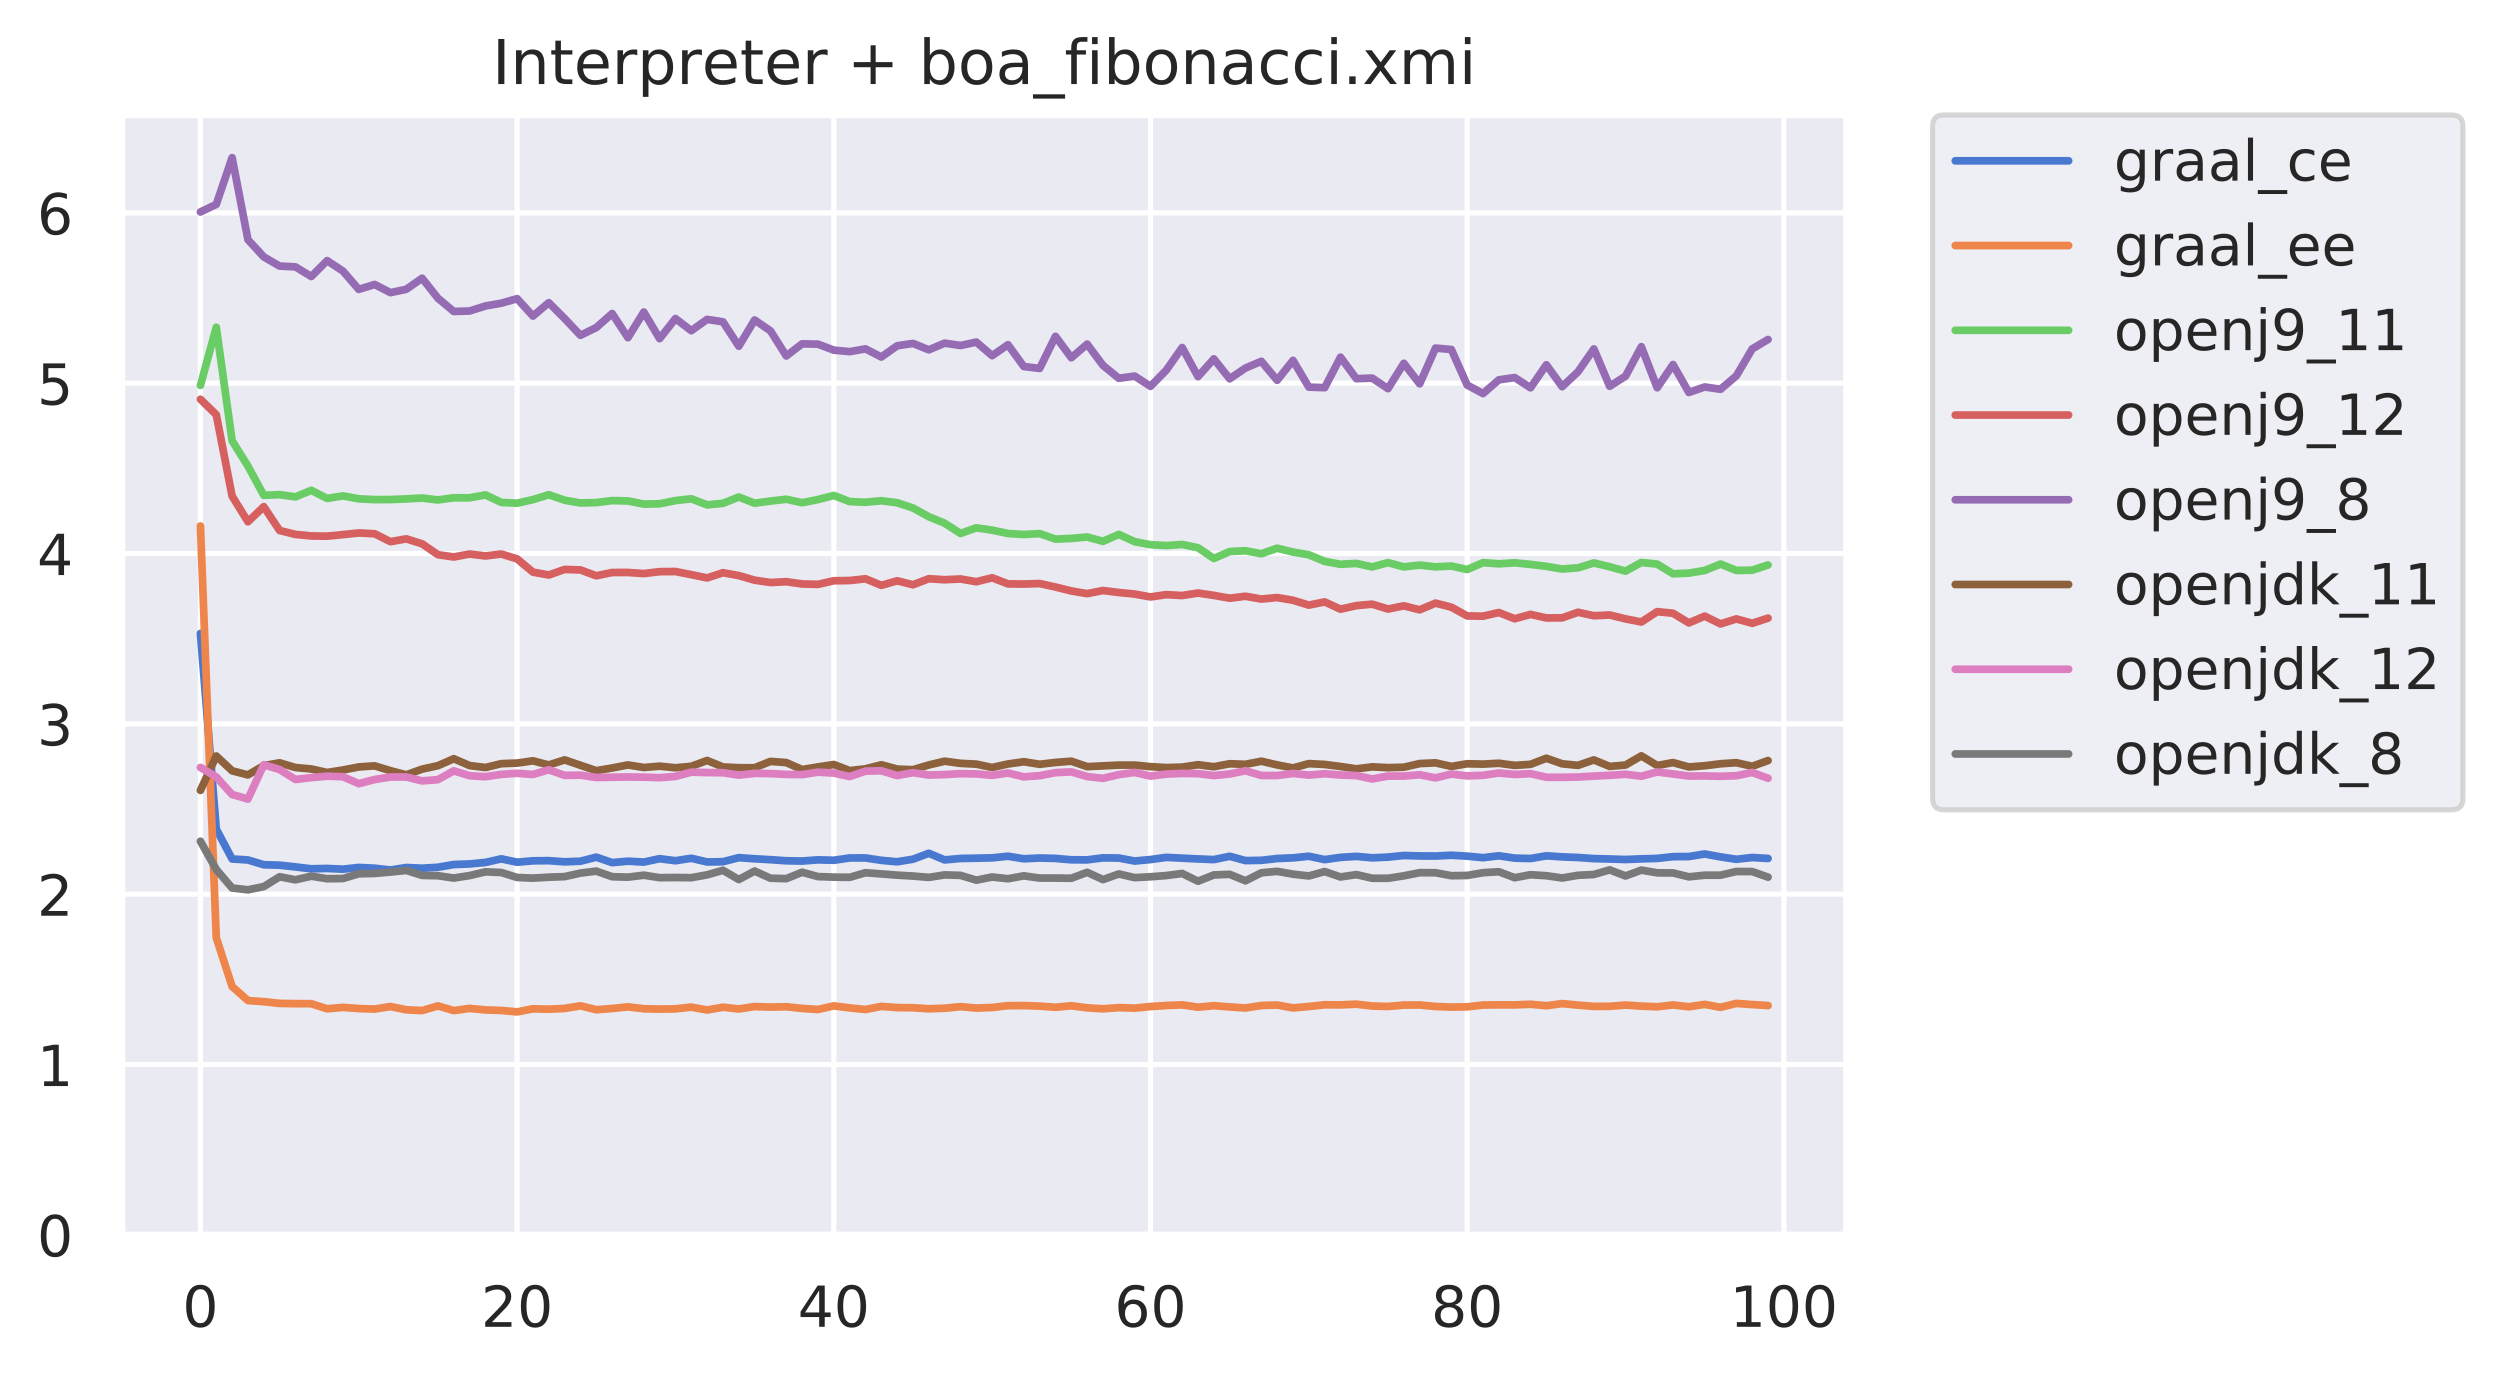 <?xml version="1.0" encoding="utf-8" standalone="no"?>
<!DOCTYPE svg PUBLIC "-//W3C//DTD SVG 1.1//EN"
  "http://www.w3.org/Graphics/SVG/1.1/DTD/svg11.dtd">
<!-- Created with matplotlib (https://matplotlib.org/) -->
<svg height="267.104pt" version="1.1" viewBox="0 0 485.399 267.104" width="485.399pt" xmlns="http://www.w3.org/2000/svg" xmlns:xlink="http://www.w3.org/1999/xlink">
 <defs>
  <style type="text/css">
*{stroke-linecap:butt;stroke-linejoin:round;}
  </style>
 </defs>
 <g id="figure_1">
  <g id="patch_1">
   <path d="M 0 267.104 
L 485.399 267.104 
L 485.399 0 
L 0 0 
z
" style="fill:#ffffff;"/>
  </g>
  <g id="axes_1">
   <g id="patch_2">
    <path d="M 23.699 239.758 
L 358.499 239.758 
L 358.499 22.318 
L 23.699 22.318 
z
" style="fill:#eaeaf2;"/>
   </g>
   <g id="matplotlib.axis_1">
    <g id="xtick_1">
     <g id="line2d_1">
      <path clip-path="url(#p947a524da5)" d="M 38.917 239.758 
L 38.917 22.318 
" style="fill:none;stroke:#ffffff;stroke-linecap:round;"/>
     </g>
     <g id="text_1">
      <!-- 0 -->
      <defs>
       <path d="M 31.781 66.406 
Q 24.172 66.406 20.328 58.906 
Q 16.5 51.422 16.5 36.375 
Q 16.5 21.391 20.328 13.891 
Q 24.172 6.391 31.781 6.391 
Q 39.453 6.391 43.281 13.891 
Q 47.125 21.391 47.125 36.375 
Q 47.125 51.422 43.281 58.906 
Q 39.453 66.406 31.781 66.406 
z
M 31.781 74.219 
Q 44.047 74.219 50.516 64.516 
Q 56.984 54.828 56.984 36.375 
Q 56.984 17.969 50.516 8.266 
Q 44.047 -1.422 31.781 -1.422 
Q 19.531 -1.422 13.062 8.266 
Q 6.594 17.969 6.594 36.375 
Q 6.594 54.828 13.062 64.516 
Q 19.531 74.219 31.781 74.219 
z
" id="DejaVuSans-48"/>
      </defs>
      <g style="fill:#262626;" transform="translate(35.418 257.616)scale(0.11 -0.11)">
       <use xlink:href="#DejaVuSans-48"/>
      </g>
     </g>
    </g>
    <g id="xtick_2">
     <g id="line2d_2">
      <path clip-path="url(#p947a524da5)" d="M 100.405 239.758 
L 100.405 22.318 
" style="fill:none;stroke:#ffffff;stroke-linecap:round;"/>
     </g>
     <g id="text_2">
      <!-- 20 -->
      <defs>
       <path d="M 19.188 8.297 
L 53.609 8.297 
L 53.609 0 
L 7.328 0 
L 7.328 8.297 
Q 12.938 14.109 22.625 23.891 
Q 32.328 33.688 34.812 36.531 
Q 39.547 41.844 41.422 45.531 
Q 43.312 49.219 43.312 52.781 
Q 43.312 58.594 39.234 62.25 
Q 35.156 65.922 28.609 65.922 
Q 23.969 65.922 18.812 64.312 
Q 13.672 62.703 7.812 59.422 
L 7.812 69.391 
Q 13.766 71.781 18.938 73 
Q 24.125 74.219 28.422 74.219 
Q 39.75 74.219 46.484 68.547 
Q 53.219 62.891 53.219 53.422 
Q 53.219 48.922 51.531 44.891 
Q 49.859 40.875 45.406 35.406 
Q 44.188 33.984 37.641 27.219 
Q 31.109 20.453 19.188 8.297 
z
" id="DejaVuSans-50"/>
      </defs>
      <g style="fill:#262626;" transform="translate(93.406 257.616)scale(0.11 -0.11)">
       <use xlink:href="#DejaVuSans-50"/>
       <use x="63.623" xlink:href="#DejaVuSans-48"/>
      </g>
     </g>
    </g>
    <g id="xtick_3">
     <g id="line2d_3">
      <path clip-path="url(#p947a524da5)" d="M 161.892 239.758 
L 161.892 22.318 
" style="fill:none;stroke:#ffffff;stroke-linecap:round;"/>
     </g>
     <g id="text_3">
      <!-- 40 -->
      <defs>
       <path d="M 37.797 64.312 
L 12.891 25.391 
L 37.797 25.391 
z
M 35.203 72.906 
L 47.609 72.906 
L 47.609 25.391 
L 58.016 25.391 
L 58.016 17.188 
L 47.609 17.188 
L 47.609 0 
L 37.797 0 
L 37.797 17.188 
L 4.891 17.188 
L 4.891 26.703 
z
" id="DejaVuSans-52"/>
      </defs>
      <g style="fill:#262626;" transform="translate(154.893 257.616)scale(0.11 -0.11)">
       <use xlink:href="#DejaVuSans-52"/>
       <use x="63.623" xlink:href="#DejaVuSans-48"/>
      </g>
     </g>
    </g>
    <g id="xtick_4">
     <g id="line2d_4">
      <path clip-path="url(#p947a524da5)" d="M 223.38 239.758 
L 223.38 22.318 
" style="fill:none;stroke:#ffffff;stroke-linecap:round;"/>
     </g>
     <g id="text_4">
      <!-- 60 -->
      <defs>
       <path d="M 33.016 40.375 
Q 26.375 40.375 22.484 35.828 
Q 18.609 31.297 18.609 23.391 
Q 18.609 15.531 22.484 10.953 
Q 26.375 6.391 33.016 6.391 
Q 39.656 6.391 43.531 10.953 
Q 47.406 15.531 47.406 23.391 
Q 47.406 31.297 43.531 35.828 
Q 39.656 40.375 33.016 40.375 
z
M 52.594 71.297 
L 52.594 62.312 
Q 48.875 64.062 45.094 64.984 
Q 41.312 65.922 37.594 65.922 
Q 27.828 65.922 22.672 59.328 
Q 17.531 52.734 16.797 39.406 
Q 19.672 43.656 24.016 45.922 
Q 28.375 48.188 33.594 48.188 
Q 44.578 48.188 50.953 41.516 
Q 57.328 34.859 57.328 23.391 
Q 57.328 12.156 50.688 5.359 
Q 44.047 -1.422 33.016 -1.422 
Q 20.359 -1.422 13.672 8.266 
Q 6.984 17.969 6.984 36.375 
Q 6.984 53.656 15.188 63.938 
Q 23.391 74.219 37.203 74.219 
Q 40.922 74.219 44.703 73.484 
Q 48.484 72.75 52.594 71.297 
z
" id="DejaVuSans-54"/>
      </defs>
      <g style="fill:#262626;" transform="translate(216.381 257.616)scale(0.11 -0.11)">
       <use xlink:href="#DejaVuSans-54"/>
       <use x="63.623" xlink:href="#DejaVuSans-48"/>
      </g>
     </g>
    </g>
    <g id="xtick_5">
     <g id="line2d_5">
      <path clip-path="url(#p947a524da5)" d="M 284.867 239.758 
L 284.867 22.318 
" style="fill:none;stroke:#ffffff;stroke-linecap:round;"/>
     </g>
     <g id="text_5">
      <!-- 80 -->
      <defs>
       <path d="M 31.781 34.625 
Q 24.75 34.625 20.719 30.859 
Q 16.703 27.094 16.703 20.516 
Q 16.703 13.922 20.719 10.156 
Q 24.75 6.391 31.781 6.391 
Q 38.812 6.391 42.859 10.172 
Q 46.922 13.969 46.922 20.516 
Q 46.922 27.094 42.891 30.859 
Q 38.875 34.625 31.781 34.625 
z
M 21.922 38.812 
Q 15.578 40.375 12.031 44.719 
Q 8.5 49.078 8.5 55.328 
Q 8.5 64.062 14.719 69.141 
Q 20.953 74.219 31.781 74.219 
Q 42.672 74.219 48.875 69.141 
Q 55.078 64.062 55.078 55.328 
Q 55.078 49.078 51.531 44.719 
Q 48 40.375 41.703 38.812 
Q 48.828 37.156 52.797 32.312 
Q 56.781 27.484 56.781 20.516 
Q 56.781 9.906 50.312 4.234 
Q 43.844 -1.422 31.781 -1.422 
Q 19.734 -1.422 13.25 4.234 
Q 6.781 9.906 6.781 20.516 
Q 6.781 27.484 10.781 32.312 
Q 14.797 37.156 21.922 38.812 
z
M 18.312 54.391 
Q 18.312 48.734 21.844 45.562 
Q 25.391 42.391 31.781 42.391 
Q 38.141 42.391 41.719 45.562 
Q 45.312 48.734 45.312 54.391 
Q 45.312 60.062 41.719 63.234 
Q 38.141 66.406 31.781 66.406 
Q 25.391 66.406 21.844 63.234 
Q 18.312 60.062 18.312 54.391 
z
" id="DejaVuSans-56"/>
      </defs>
      <g style="fill:#262626;" transform="translate(277.869 257.616)scale(0.11 -0.11)">
       <use xlink:href="#DejaVuSans-56"/>
       <use x="63.623" xlink:href="#DejaVuSans-48"/>
      </g>
     </g>
    </g>
    <g id="xtick_6">
     <g id="line2d_6">
      <path clip-path="url(#p947a524da5)" d="M 346.355 239.758 
L 346.355 22.318 
" style="fill:none;stroke:#ffffff;stroke-linecap:round;"/>
     </g>
     <g id="text_6">
      <!-- 100 -->
      <defs>
       <path d="M 12.406 8.297 
L 28.516 8.297 
L 28.516 63.922 
L 10.984 60.406 
L 10.984 69.391 
L 28.422 72.906 
L 38.281 72.906 
L 38.281 8.297 
L 54.391 8.297 
L 54.391 0 
L 12.406 0 
z
" id="DejaVuSans-49"/>
      </defs>
      <g style="fill:#262626;" transform="translate(335.857 257.616)scale(0.11 -0.11)">
       <use xlink:href="#DejaVuSans-49"/>
       <use x="63.623" xlink:href="#DejaVuSans-48"/>
       <use x="127.246" xlink:href="#DejaVuSans-48"/>
      </g>
     </g>
    </g>
   </g>
   <g id="matplotlib.axis_2">
    <g id="ytick_1">
     <g id="line2d_7">
      <path clip-path="url(#p947a524da5)" d="M 23.699 239.758 
L 358.499 239.758 
" style="fill:none;stroke:#ffffff;stroke-linecap:round;"/>
     </g>
     <g id="text_7">
      <!-- 0 -->
      <g style="fill:#262626;" transform="translate(7.2 243.937)scale(0.11 -0.11)">
       <use xlink:href="#DejaVuSans-48"/>
      </g>
     </g>
    </g>
    <g id="ytick_2">
     <g id="line2d_8">
      <path clip-path="url(#p947a524da5)" d="M 23.699 206.687 
L 358.499 206.687 
" style="fill:none;stroke:#ffffff;stroke-linecap:round;"/>
     </g>
     <g id="text_8">
      <!-- 1 -->
      <g style="fill:#262626;" transform="translate(7.2 210.866)scale(0.11 -0.11)">
       <use xlink:href="#DejaVuSans-49"/>
      </g>
     </g>
    </g>
    <g id="ytick_3">
     <g id="line2d_9">
      <path clip-path="url(#p947a524da5)" d="M 23.699 173.615 
L 358.499 173.615 
" style="fill:none;stroke:#ffffff;stroke-linecap:round;"/>
     </g>
     <g id="text_9">
      <!-- 2 -->
      <g style="fill:#262626;" transform="translate(7.2 177.794)scale(0.11 -0.11)">
       <use xlink:href="#DejaVuSans-50"/>
      </g>
     </g>
    </g>
    <g id="ytick_4">
     <g id="line2d_10">
      <path clip-path="url(#p947a524da5)" d="M 23.699 140.544 
L 358.499 140.544 
" style="fill:none;stroke:#ffffff;stroke-linecap:round;"/>
     </g>
     <g id="text_10">
      <!-- 3 -->
      <defs>
       <path d="M 40.578 39.312 
Q 47.656 37.797 51.625 33 
Q 55.609 28.219 55.609 21.188 
Q 55.609 10.406 48.188 4.484 
Q 40.766 -1.422 27.094 -1.422 
Q 22.516 -1.422 17.656 -0.516 
Q 12.797 0.391 7.625 2.203 
L 7.625 11.719 
Q 11.719 9.328 16.594 8.109 
Q 21.484 6.891 26.812 6.891 
Q 36.078 6.891 40.938 10.547 
Q 45.797 14.203 45.797 21.188 
Q 45.797 27.641 41.281 31.266 
Q 36.766 34.906 28.719 34.906 
L 20.219 34.906 
L 20.219 43.016 
L 29.109 43.016 
Q 36.375 43.016 40.234 45.922 
Q 44.094 48.828 44.094 54.297 
Q 44.094 59.906 40.109 62.906 
Q 36.141 65.922 28.719 65.922 
Q 24.656 65.922 20.016 65.031 
Q 15.375 64.156 9.812 62.312 
L 9.812 71.094 
Q 15.438 72.656 20.344 73.438 
Q 25.25 74.219 29.594 74.219 
Q 40.828 74.219 47.359 69.109 
Q 53.906 64.016 53.906 55.328 
Q 53.906 49.266 50.438 45.094 
Q 46.969 40.922 40.578 39.312 
z
" id="DejaVuSans-51"/>
      </defs>
      <g style="fill:#262626;" transform="translate(7.2 144.723)scale(0.11 -0.11)">
       <use xlink:href="#DejaVuSans-51"/>
      </g>
     </g>
    </g>
    <g id="ytick_5">
     <g id="line2d_11">
      <path clip-path="url(#p947a524da5)" d="M 23.699 107.472 
L 358.499 107.472 
" style="fill:none;stroke:#ffffff;stroke-linecap:round;"/>
     </g>
     <g id="text_11">
      <!-- 4 -->
      <g style="fill:#262626;" transform="translate(7.2 111.651)scale(0.11 -0.11)">
       <use xlink:href="#DejaVuSans-52"/>
      </g>
     </g>
    </g>
    <g id="ytick_6">
     <g id="line2d_12">
      <path clip-path="url(#p947a524da5)" d="M 23.699 74.4 
L 358.499 74.4 
" style="fill:none;stroke:#ffffff;stroke-linecap:round;"/>
     </g>
     <g id="text_12">
      <!-- 5 -->
      <defs>
       <path d="M 10.797 72.906 
L 49.516 72.906 
L 49.516 64.594 
L 19.828 64.594 
L 19.828 46.734 
Q 21.969 47.469 24.109 47.828 
Q 26.266 48.188 28.422 48.188 
Q 40.625 48.188 47.75 41.5 
Q 54.891 34.812 54.891 23.391 
Q 54.891 11.625 47.562 5.094 
Q 40.234 -1.422 26.906 -1.422 
Q 22.312 -1.422 17.547 -0.641 
Q 12.797 0.141 7.719 1.703 
L 7.719 11.625 
Q 12.109 9.234 16.797 8.062 
Q 21.484 6.891 26.703 6.891 
Q 35.156 6.891 40.078 11.328 
Q 45.016 15.766 45.016 23.391 
Q 45.016 31 40.078 35.438 
Q 35.156 39.891 26.703 39.891 
Q 22.75 39.891 18.812 39.016 
Q 14.891 38.141 10.797 36.281 
z
" id="DejaVuSans-53"/>
      </defs>
      <g style="fill:#262626;" transform="translate(7.2 78.58)scale(0.11 -0.11)">
       <use xlink:href="#DejaVuSans-53"/>
      </g>
     </g>
    </g>
    <g id="ytick_7">
     <g id="line2d_13">
      <path clip-path="url(#p947a524da5)" d="M 23.699 41.329 
L 358.499 41.329 
" style="fill:none;stroke:#ffffff;stroke-linecap:round;"/>
     </g>
     <g id="text_13">
      <!-- 6 -->
      <g style="fill:#262626;" transform="translate(7.2 45.508)scale(0.11 -0.11)">
       <use xlink:href="#DejaVuSans-54"/>
      </g>
     </g>
    </g>
   </g>
   <g id="line2d_14">
    <path clip-path="url(#p947a524da5)" d="M 38.917 122.993 
L 41.991 160.974 
L 45.066 166.776 
L 48.14 166.972 
L 51.214 167.898 
L 54.289 167.983 
L 57.363 168.322 
L 60.438 168.688 
L 63.512 168.618 
L 66.586 168.757 
L 69.661 168.425 
L 72.735 168.572 
L 75.809 168.922 
L 78.884 168.433 
L 81.958 168.576 
L 85.033 168.386 
L 88.107 167.855 
L 91.181 167.74 
L 94.256 167.45 
L 97.33 166.752 
L 100.405 167.409 
L 103.479 167.135 
L 106.553 167.104 
L 109.628 167.332 
L 112.702 167.213 
L 115.776 166.425 
L 118.851 167.484 
L 121.925 167.21 
L 125 167.38 
L 128.074 166.725 
L 131.148 167.117 
L 134.223 166.643 
L 137.297 167.36 
L 140.371 167.31 
L 143.446 166.523 
L 146.52 166.744 
L 149.595 166.914 
L 152.669 167.13 
L 155.743 167.179 
L 158.818 166.948 
L 161.892 167.028 
L 164.967 166.583 
L 168.041 166.58 
L 171.115 167.041 
L 174.19 167.322 
L 177.264 166.826 
L 180.338 165.669 
L 183.413 166.96 
L 186.487 166.681 
L 189.562 166.627 
L 192.636 166.557 
L 195.71 166.248 
L 198.785 166.741 
L 201.859 166.592 
L 204.933 166.671 
L 208.008 166.939 
L 211.082 166.951 
L 214.157 166.56 
L 217.231 166.595 
L 220.305 167.176 
L 223.38 166.891 
L 226.454 166.466 
L 229.529 166.623 
L 232.603 166.77 
L 235.677 166.898 
L 238.752 166.255 
L 241.826 167.092 
L 244.9 167.04 
L 247.975 166.687 
L 251.049 166.563 
L 254.124 166.246 
L 257.198 166.902 
L 260.272 166.467 
L 263.347 166.276 
L 266.421 166.553 
L 269.495 166.417 
L 272.57 166.101 
L 275.644 166.193 
L 278.719 166.208 
L 281.793 166.055 
L 284.867 166.231 
L 287.942 166.526 
L 291.016 166.163 
L 294.09 166.613 
L 297.165 166.69 
L 300.239 166.168 
L 303.314 166.372 
L 306.388 166.488 
L 309.462 166.706 
L 312.537 166.782 
L 315.611 166.88 
L 318.686 166.758 
L 321.76 166.667 
L 324.834 166.328 
L 327.909 166.305 
L 330.983 165.806 
L 334.057 166.376 
L 337.132 166.841 
L 340.206 166.493 
L 343.281 166.679 
" style="fill:none;stroke:#4878d0;stroke-linecap:round;stroke-width:1.5;"/>
   </g>
   <g id="line2d_15">
    <path clip-path="url(#p947a524da5)" d="M 38.917 102.129 
L 41.991 182.056 
L 45.066 191.542 
L 48.14 194.262 
L 51.214 194.488 
L 54.289 194.82 
L 57.363 194.868 
L 60.438 194.881 
L 63.512 195.869 
L 66.586 195.591 
L 69.661 195.82 
L 72.735 195.923 
L 75.809 195.429 
L 78.884 196.061 
L 81.958 196.212 
L 85.033 195.305 
L 88.107 196.217 
L 91.181 195.791 
L 94.256 196.087 
L 97.33 196.189 
L 100.405 196.469 
L 103.479 195.872 
L 106.553 195.943 
L 109.628 195.797 
L 112.702 195.287 
L 115.776 196.053 
L 118.851 195.806 
L 121.925 195.492 
L 125 195.859 
L 128.074 195.927 
L 131.148 195.88 
L 134.223 195.541 
L 137.297 196.103 
L 140.371 195.559 
L 143.446 195.903 
L 146.52 195.429 
L 149.595 195.533 
L 152.669 195.47 
L 155.743 195.795 
L 158.818 196.002 
L 161.892 195.304 
L 164.967 195.695 
L 168.041 196.003 
L 171.115 195.401 
L 174.19 195.632 
L 177.264 195.668 
L 180.338 195.859 
L 183.413 195.761 
L 186.487 195.453 
L 189.562 195.725 
L 192.636 195.613 
L 195.71 195.257 
L 198.785 195.249 
L 201.859 195.346 
L 204.933 195.568 
L 208.008 195.284 
L 211.082 195.68 
L 214.157 195.869 
L 217.231 195.64 
L 220.305 195.735 
L 223.38 195.437 
L 226.454 195.229 
L 229.529 195.103 
L 232.603 195.555 
L 235.677 195.263 
L 238.752 195.503 
L 241.826 195.705 
L 244.9 195.229 
L 247.975 195.135 
L 251.049 195.698 
L 254.124 195.422 
L 257.198 195.089 
L 260.272 195.105 
L 263.347 194.967 
L 266.421 195.328 
L 269.495 195.415 
L 272.57 195.145 
L 275.644 195.122 
L 278.719 195.42 
L 281.793 195.535 
L 284.867 195.489 
L 287.942 195.137 
L 291.016 195.097 
L 294.09 195.11 
L 297.165 194.987 
L 300.239 195.271 
L 303.314 194.854 
L 306.388 195.154 
L 309.462 195.401 
L 312.537 195.385 
L 315.611 195.141 
L 318.686 195.348 
L 321.76 195.476 
L 324.834 195.119 
L 327.909 195.472 
L 330.983 195.011 
L 334.057 195.577 
L 337.132 194.82 
L 340.206 195.045 
L 343.281 195.231 
" style="fill:none;stroke:#ee854a;stroke-linecap:round;stroke-width:1.5;"/>
   </g>
   <g id="line2d_16">
    <path clip-path="url(#p947a524da5)" d="M 38.917 74.825 
L 41.991 63.546 
L 45.066 85.572 
L 48.14 90.509 
L 51.214 96.164 
L 54.289 96.04 
L 57.363 96.472 
L 60.438 95.204 
L 63.512 96.777 
L 66.586 96.283 
L 69.661 96.852 
L 72.735 96.997 
L 75.809 96.994 
L 78.884 96.866 
L 81.958 96.701 
L 85.033 97.069 
L 88.107 96.646 
L 91.181 96.654 
L 94.256 96.09 
L 97.33 97.551 
L 100.405 97.702 
L 103.479 97.007 
L 106.553 96.057 
L 109.628 97.124 
L 112.702 97.653 
L 115.776 97.582 
L 118.851 97.189 
L 121.925 97.267 
L 125 97.872 
L 128.074 97.813 
L 131.148 97.192 
L 134.223 96.849 
L 137.297 98.021 
L 140.371 97.729 
L 143.446 96.499 
L 146.52 97.703 
L 149.595 97.281 
L 152.669 96.935 
L 155.743 97.604 
L 158.818 96.996 
L 161.892 96.194 
L 164.967 97.39 
L 168.041 97.517 
L 171.115 97.226 
L 174.19 97.61 
L 177.264 98.63 
L 180.338 100.325 
L 183.413 101.59 
L 186.487 103.58 
L 189.562 102.478 
L 192.636 102.938 
L 195.71 103.589 
L 198.785 103.775 
L 201.859 103.609 
L 204.933 104.678 
L 208.008 104.543 
L 211.082 104.263 
L 214.157 105.104 
L 217.231 103.767 
L 220.305 105.166 
L 223.38 105.755 
L 226.454 105.928 
L 229.529 105.718 
L 232.603 106.346 
L 235.677 108.434 
L 238.752 107.09 
L 241.826 106.936 
L 244.9 107.52 
L 247.975 106.442 
L 251.049 107.186 
L 254.124 107.72 
L 257.198 108.997 
L 260.272 109.564 
L 263.347 109.391 
L 266.421 110.073 
L 269.495 109.24 
L 272.57 110.07 
L 275.644 109.716 
L 278.719 110.056 
L 281.793 109.903 
L 284.867 110.577 
L 287.942 109.249 
L 291.016 109.469 
L 294.09 109.271 
L 297.165 109.583 
L 300.239 109.965 
L 303.314 110.478 
L 306.388 110.252 
L 309.462 109.302 
L 312.537 110.042 
L 315.611 110.892 
L 318.686 109.212 
L 321.76 109.521 
L 324.834 111.408 
L 327.909 111.273 
L 330.983 110.762 
L 334.057 109.522 
L 337.132 110.759 
L 340.206 110.708 
L 343.281 109.697 
" style="fill:none;stroke:#6acc64;stroke-linecap:round;stroke-width:1.5;"/>
   </g>
   <g id="line2d_17">
    <path clip-path="url(#p947a524da5)" d="M 38.917 77.525 
L 41.991 80.519 
L 45.066 96.322 
L 48.14 101.298 
L 51.214 98.372 
L 54.289 103.002 
L 57.363 103.76 
L 60.438 104.063 
L 63.512 104.103 
L 66.586 103.796 
L 69.661 103.478 
L 72.735 103.631 
L 75.809 105.166 
L 78.884 104.623 
L 81.958 105.59 
L 85.033 107.701 
L 88.107 108.143 
L 91.181 107.573 
L 94.256 107.945 
L 97.33 107.573 
L 100.405 108.519 
L 103.479 111.086 
L 106.553 111.636 
L 109.628 110.562 
L 112.702 110.656 
L 115.776 111.792 
L 118.851 111.158 
L 121.925 111.151 
L 125 111.365 
L 128.074 110.992 
L 131.148 110.968 
L 134.223 111.577 
L 137.297 112.209 
L 140.371 111.197 
L 143.446 111.756 
L 146.52 112.646 
L 149.595 113.102 
L 152.669 112.947 
L 155.743 113.379 
L 158.818 113.462 
L 161.892 112.759 
L 164.967 112.716 
L 168.041 112.379 
L 171.115 113.652 
L 174.19 112.767 
L 177.264 113.537 
L 180.338 112.366 
L 183.413 112.56 
L 186.487 112.413 
L 189.562 112.946 
L 192.636 112.185 
L 195.71 113.366 
L 198.785 113.398 
L 201.859 113.303 
L 204.933 113.973 
L 208.008 114.74 
L 211.082 115.259 
L 214.157 114.652 
L 217.231 115.042 
L 220.305 115.344 
L 223.38 115.901 
L 226.454 115.455 
L 229.529 115.628 
L 232.603 115.144 
L 235.677 115.6 
L 238.752 116.146 
L 241.826 115.77 
L 244.9 116.312 
L 247.975 116.021 
L 251.049 116.549 
L 254.124 117.49 
L 257.198 116.867 
L 260.272 118.279 
L 263.347 117.588 
L 266.421 117.303 
L 269.495 118.252 
L 272.57 117.629 
L 275.644 118.402 
L 278.719 117.103 
L 281.793 117.885 
L 284.867 119.592 
L 287.942 119.635 
L 291.016 118.929 
L 294.09 120.14 
L 297.165 119.289 
L 300.239 119.979 
L 303.314 119.958 
L 306.388 118.879 
L 309.462 119.551 
L 312.537 119.408 
L 315.611 120.157 
L 318.686 120.764 
L 321.76 118.759 
L 324.834 119.069 
L 327.909 120.942 
L 330.983 119.631 
L 334.057 121.138 
L 337.132 120.169 
L 340.206 121.015 
L 343.281 120.018 
" style="fill:none;stroke:#d65f5f;stroke-linecap:round;stroke-width:1.5;"/>
   </g>
   <g id="line2d_18">
    <path clip-path="url(#p947a524da5)" d="M 38.917 41.151 
L 41.991 39.683 
L 45.066 30.611 
L 48.14 46.537 
L 51.214 49.88 
L 54.289 51.663 
L 57.363 51.815 
L 60.438 53.687 
L 63.512 50.603 
L 66.586 52.635 
L 69.661 56.186 
L 72.735 55.231 
L 75.809 56.819 
L 78.884 56.166 
L 81.958 54.02 
L 85.033 57.911 
L 88.107 60.475 
L 91.181 60.384 
L 94.256 59.408 
L 97.33 58.87 
L 100.405 57.99 
L 103.479 61.361 
L 106.553 58.772 
L 109.628 61.852 
L 112.702 65.105 
L 115.776 63.598 
L 118.851 60.874 
L 121.925 65.559 
L 125 60.59 
L 128.074 65.756 
L 131.148 61.848 
L 134.223 64.207 
L 137.297 62.012 
L 140.371 62.487 
L 143.446 67.219 
L 146.52 62.133 
L 149.595 64.241 
L 152.669 69.113 
L 155.743 66.755 
L 158.818 66.824 
L 161.892 67.98 
L 164.967 68.28 
L 168.041 67.733 
L 171.115 69.316 
L 174.19 67.139 
L 177.264 66.676 
L 180.338 67.917 
L 183.413 66.626 
L 186.487 67.083 
L 189.562 66.421 
L 192.636 69.053 
L 195.71 66.927 
L 198.785 71.164 
L 201.859 71.528 
L 204.933 65.306 
L 208.008 69.463 
L 211.082 66.816 
L 214.157 70.944 
L 217.231 73.447 
L 220.305 73.024 
L 223.38 75.013 
L 226.454 71.86 
L 229.529 67.473 
L 232.603 73.122 
L 235.677 69.68 
L 238.752 73.543 
L 241.826 71.458 
L 244.9 70.151 
L 247.975 73.836 
L 251.049 69.973 
L 254.124 75.163 
L 257.198 75.271 
L 260.272 69.353 
L 263.347 73.519 
L 266.421 73.411 
L 269.495 75.457 
L 272.57 70.543 
L 275.644 74.526 
L 278.719 67.584 
L 281.793 67.858 
L 284.867 74.77 
L 287.942 76.41 
L 291.016 73.75 
L 294.09 73.306 
L 297.165 75.291 
L 300.239 70.828 
L 303.314 75.077 
L 306.388 72.179 
L 309.462 67.747 
L 312.537 74.998 
L 315.611 73.032 
L 318.686 67.319 
L 321.76 75.284 
L 324.834 70.783 
L 327.909 76.202 
L 330.983 75.135 
L 334.057 75.584 
L 337.132 72.969 
L 340.206 67.747 
L 343.281 65.915 
" style="fill:none;stroke:#956cb4;stroke-linecap:round;stroke-width:1.5;"/>
   </g>
   <g id="line2d_19">
    <path clip-path="url(#p947a524da5)" d="M 38.917 153.456 
L 41.991 146.784 
L 45.066 149.66 
L 48.14 150.455 
L 51.214 148.652 
L 54.289 148.107 
L 57.363 149.026 
L 60.438 149.305 
L 63.512 149.99 
L 66.586 149.504 
L 69.661 148.909 
L 72.735 148.699 
L 75.809 149.635 
L 78.884 150.443 
L 81.958 149.332 
L 85.033 148.662 
L 88.107 147.314 
L 91.181 148.641 
L 94.256 149.023 
L 97.33 148.272 
L 100.405 148.159 
L 103.479 147.722 
L 106.553 148.526 
L 109.628 147.539 
L 112.702 148.59 
L 115.776 149.63 
L 118.851 149.113 
L 121.925 148.52 
L 125 149.019 
L 128.074 148.762 
L 131.148 149.069 
L 134.223 148.784 
L 137.297 147.657 
L 140.371 148.911 
L 143.446 149.064 
L 146.52 149.063 
L 149.595 147.833 
L 152.669 148.061 
L 155.743 149.415 
L 158.818 148.905 
L 161.892 148.437 
L 164.967 149.621 
L 168.041 149.277 
L 171.115 148.489 
L 174.19 149.327 
L 177.264 149.443 
L 180.338 148.526 
L 183.413 147.793 
L 186.487 148.209 
L 189.562 148.366 
L 192.636 149.015 
L 195.71 148.333 
L 198.785 147.902 
L 201.859 148.393 
L 204.933 148.037 
L 208.008 147.794 
L 211.082 148.848 
L 214.157 148.703 
L 217.231 148.552 
L 220.305 148.551 
L 223.38 148.855 
L 226.454 149.032 
L 229.529 148.946 
L 232.603 148.477 
L 235.677 148.871 
L 238.752 148.291 
L 241.826 148.399 
L 244.9 147.799 
L 247.975 148.516 
L 251.049 149.105 
L 254.124 148.263 
L 257.198 148.426 
L 260.272 148.819 
L 263.347 149.281 
L 266.421 148.892 
L 269.495 149.046 
L 272.57 148.965 
L 275.644 148.255 
L 278.719 148.114 
L 281.793 148.81 
L 284.867 148.291 
L 287.942 148.36 
L 291.016 148.194 
L 294.09 148.606 
L 297.165 148.404 
L 300.239 147.222 
L 303.314 148.3 
L 306.388 148.603 
L 309.462 147.543 
L 312.537 148.808 
L 315.611 148.543 
L 318.686 146.76 
L 321.76 148.626 
L 324.834 148.064 
L 327.909 148.91 
L 330.983 148.68 
L 334.057 148.293 
L 337.132 148.086 
L 340.206 148.781 
L 343.281 147.669 
" style="fill:none;stroke:#8c613c;stroke-linecap:round;stroke-width:1.5;"/>
   </g>
   <g id="line2d_20">
    <path clip-path="url(#p947a524da5)" d="M 38.917 148.999 
L 41.991 150.852 
L 45.066 154.267 
L 48.14 155.136 
L 51.214 148.483 
L 54.289 149.415 
L 57.363 151.342 
L 60.438 150.981 
L 63.512 150.708 
L 66.586 150.809 
L 69.661 152.151 
L 72.735 151.353 
L 75.809 150.863 
L 78.884 150.86 
L 81.958 151.616 
L 85.033 151.377 
L 88.107 149.664 
L 91.181 150.614 
L 94.256 150.807 
L 97.33 150.353 
L 100.405 150.14 
L 103.479 150.369 
L 106.553 149.455 
L 109.628 150.551 
L 112.702 150.502 
L 115.776 150.955 
L 118.851 150.907 
L 121.925 150.86 
L 125 150.888 
L 128.074 150.992 
L 131.148 150.754 
L 134.223 149.921 
L 137.297 149.998 
L 140.371 150.031 
L 143.446 150.496 
L 146.52 150.158 
L 149.595 150.2 
L 152.669 150.356 
L 155.743 150.397 
L 158.818 149.925 
L 161.892 150.097 
L 164.967 150.766 
L 168.041 149.726 
L 171.115 149.658 
L 174.19 150.576 
L 177.264 150.025 
L 180.338 150.475 
L 183.413 150.394 
L 186.487 150.209 
L 189.562 150.261 
L 192.636 150.546 
L 195.71 150.09 
L 198.785 150.83 
L 201.859 150.604 
L 204.933 150.015 
L 208.008 149.869 
L 211.082 150.776 
L 214.157 151.119 
L 217.231 150.394 
L 220.305 149.984 
L 223.38 150.685 
L 226.454 150.3 
L 229.529 150.167 
L 232.603 150.213 
L 235.677 150.583 
L 238.752 150.273 
L 241.826 149.653 
L 244.9 150.567 
L 247.975 150.58 
L 251.049 150.176 
L 254.124 150.493 
L 257.198 150.229 
L 260.272 150.478 
L 263.347 150.58 
L 266.421 151.244 
L 269.495 150.68 
L 272.57 150.679 
L 275.644 150.424 
L 278.719 151.029 
L 281.793 150.287 
L 284.867 150.65 
L 287.942 150.535 
L 291.016 150.084 
L 294.09 150.364 
L 297.165 150.215 
L 300.239 150.907 
L 303.314 150.926 
L 306.388 150.866 
L 309.462 150.686 
L 312.537 150.539 
L 315.611 150.332 
L 318.686 150.714 
L 321.76 149.886 
L 324.834 150.27 
L 327.909 150.685 
L 330.983 150.655 
L 334.057 150.725 
L 337.132 150.616 
L 340.206 149.981 
L 343.281 151.106 
" style="fill:none;stroke:#dc7ec0;stroke-linecap:round;stroke-width:1.5;"/>
   </g>
   <g id="line2d_21">
    <path clip-path="url(#p947a524da5)" d="M 38.917 163.332 
L 41.991 168.817 
L 45.066 172.417 
L 48.14 172.763 
L 51.214 172.141 
L 54.289 170.236 
L 57.363 170.819 
L 60.438 170.124 
L 63.512 170.611 
L 66.586 170.574 
L 69.661 169.653 
L 72.735 169.583 
L 75.809 169.314 
L 78.884 169 
L 81.958 169.971 
L 85.033 170.027 
L 88.107 170.483 
L 91.181 170 
L 94.256 169.275 
L 97.33 169.406 
L 100.405 170.372 
L 103.479 170.495 
L 106.553 170.316 
L 109.628 170.206 
L 112.702 169.517 
L 115.776 169.136 
L 118.851 170.222 
L 121.925 170.31 
L 125 169.925 
L 128.074 170.408 
L 131.148 170.376 
L 134.223 170.409 
L 137.297 169.857 
L 140.371 168.98 
L 143.446 170.769 
L 146.52 169.124 
L 149.595 170.515 
L 152.669 170.598 
L 155.743 169.356 
L 158.818 170.199 
L 161.892 170.303 
L 164.967 170.342 
L 168.041 169.449 
L 171.115 169.678 
L 174.19 169.919 
L 177.264 170.096 
L 180.338 170.35 
L 183.413 169.87 
L 186.487 169.963 
L 189.562 170.889 
L 192.636 170.278 
L 195.71 170.617 
L 198.785 170.052 
L 201.859 170.487 
L 204.933 170.487 
L 208.008 170.519 
L 211.082 169.371 
L 214.157 170.777 
L 217.231 169.689 
L 220.305 170.398 
L 223.38 170.233 
L 226.454 169.998 
L 229.529 169.593 
L 232.603 171.096 
L 235.677 169.881 
L 238.752 169.759 
L 241.826 171.018 
L 244.9 169.457 
L 247.975 169.183 
L 251.049 169.724 
L 254.124 170.074 
L 257.198 169.22 
L 260.272 170.268 
L 263.347 169.813 
L 266.421 170.52 
L 269.495 170.527 
L 272.57 170.05 
L 275.644 169.439 
L 278.719 169.449 
L 281.793 170.023 
L 284.867 169.979 
L 287.942 169.442 
L 291.016 169.257 
L 294.09 170.416 
L 297.165 169.833 
L 300.239 170.029 
L 303.314 170.47 
L 306.388 169.945 
L 309.462 169.793 
L 312.537 168.893 
L 315.611 170.073 
L 318.686 168.94 
L 321.76 169.466 
L 324.834 169.491 
L 327.909 170.245 
L 330.983 169.927 
L 334.057 169.923 
L 337.132 169.206 
L 340.206 169.225 
L 343.281 170.305 
" style="fill:none;stroke:#797979;stroke-linecap:round;stroke-width:1.5;"/>
   </g>
   <g id="patch_3">
    <path d="M 23.699 239.758 
L 23.699 22.318 
" style="fill:none;stroke:#ffffff;stroke-linecap:square;stroke-linejoin:miter;stroke-width:1.25;"/>
   </g>
   <g id="patch_4">
    <path d="M 358.499 239.758 
L 358.499 22.318 
" style="fill:none;stroke:#ffffff;stroke-linecap:square;stroke-linejoin:miter;stroke-width:1.25;"/>
   </g>
   <g id="patch_5">
    <path d="M 23.699 239.758 
L 358.499 239.758 
" style="fill:none;stroke:#ffffff;stroke-linecap:square;stroke-linejoin:miter;stroke-width:1.25;"/>
   </g>
   <g id="patch_6">
    <path d="M 23.699 22.318 
L 358.499 22.318 
" style="fill:none;stroke:#ffffff;stroke-linecap:square;stroke-linejoin:miter;stroke-width:1.25;"/>
   </g>
   <g id="text_14">
    <!-- Interpreter + boa_fibonacci.xmi -->
    <defs>
     <path d="M 9.812 72.906 
L 19.672 72.906 
L 19.672 0 
L 9.812 0 
z
" id="DejaVuSans-73"/>
     <path d="M 54.891 33.016 
L 54.891 0 
L 45.906 0 
L 45.906 32.719 
Q 45.906 40.484 42.875 44.328 
Q 39.844 48.188 33.797 48.188 
Q 26.516 48.188 22.312 43.547 
Q 18.109 38.922 18.109 30.906 
L 18.109 0 
L 9.078 0 
L 9.078 54.688 
L 18.109 54.688 
L 18.109 46.188 
Q 21.344 51.125 25.703 53.562 
Q 30.078 56 35.797 56 
Q 45.219 56 50.047 50.172 
Q 54.891 44.344 54.891 33.016 
z
" id="DejaVuSans-110"/>
     <path d="M 18.312 70.219 
L 18.312 54.688 
L 36.812 54.688 
L 36.812 47.703 
L 18.312 47.703 
L 18.312 18.016 
Q 18.312 11.328 20.141 9.422 
Q 21.969 7.516 27.594 7.516 
L 36.812 7.516 
L 36.812 0 
L 27.594 0 
Q 17.188 0 13.234 3.875 
Q 9.281 7.766 9.281 18.016 
L 9.281 47.703 
L 2.688 47.703 
L 2.688 54.688 
L 9.281 54.688 
L 9.281 70.219 
z
" id="DejaVuSans-116"/>
     <path d="M 56.203 29.594 
L 56.203 25.203 
L 14.891 25.203 
Q 15.484 15.922 20.484 11.062 
Q 25.484 6.203 34.422 6.203 
Q 39.594 6.203 44.453 7.469 
Q 49.312 8.734 54.109 11.281 
L 54.109 2.781 
Q 49.266 0.734 44.188 -0.344 
Q 39.109 -1.422 33.891 -1.422 
Q 20.797 -1.422 13.156 6.188 
Q 5.516 13.812 5.516 26.812 
Q 5.516 40.234 12.766 48.109 
Q 20.016 56 32.328 56 
Q 43.359 56 49.781 48.891 
Q 56.203 41.797 56.203 29.594 
z
M 47.219 32.234 
Q 47.125 39.594 43.094 43.984 
Q 39.062 48.391 32.422 48.391 
Q 24.906 48.391 20.391 44.141 
Q 15.875 39.891 15.188 32.172 
z
" id="DejaVuSans-101"/>
     <path d="M 41.109 46.297 
Q 39.594 47.172 37.812 47.578 
Q 36.031 48 33.891 48 
Q 26.266 48 22.188 43.047 
Q 18.109 38.094 18.109 28.812 
L 18.109 0 
L 9.078 0 
L 9.078 54.688 
L 18.109 54.688 
L 18.109 46.188 
Q 20.953 51.172 25.484 53.578 
Q 30.031 56 36.531 56 
Q 37.453 56 38.578 55.875 
Q 39.703 55.766 41.062 55.516 
z
" id="DejaVuSans-114"/>
     <path d="M 18.109 8.203 
L 18.109 -20.797 
L 9.078 -20.797 
L 9.078 54.688 
L 18.109 54.688 
L 18.109 46.391 
Q 20.953 51.266 25.266 53.625 
Q 29.594 56 35.594 56 
Q 45.562 56 51.781 48.094 
Q 58.016 40.188 58.016 27.297 
Q 58.016 14.406 51.781 6.484 
Q 45.562 -1.422 35.594 -1.422 
Q 29.594 -1.422 25.266 0.953 
Q 20.953 3.328 18.109 8.203 
z
M 48.688 27.297 
Q 48.688 37.203 44.609 42.844 
Q 40.531 48.484 33.406 48.484 
Q 26.266 48.484 22.188 42.844 
Q 18.109 37.203 18.109 27.297 
Q 18.109 17.391 22.188 11.75 
Q 26.266 6.109 33.406 6.109 
Q 40.531 6.109 44.609 11.75 
Q 48.688 17.391 48.688 27.297 
z
" id="DejaVuSans-112"/>
     <path id="DejaVuSans-32"/>
     <path d="M 46 62.703 
L 46 35.5 
L 73.188 35.5 
L 73.188 27.203 
L 46 27.203 
L 46 0 
L 37.797 0 
L 37.797 27.203 
L 10.594 27.203 
L 10.594 35.5 
L 37.797 35.5 
L 37.797 62.703 
z
" id="DejaVuSans-43"/>
     <path d="M 48.688 27.297 
Q 48.688 37.203 44.609 42.844 
Q 40.531 48.484 33.406 48.484 
Q 26.266 48.484 22.188 42.844 
Q 18.109 37.203 18.109 27.297 
Q 18.109 17.391 22.188 11.75 
Q 26.266 6.109 33.406 6.109 
Q 40.531 6.109 44.609 11.75 
Q 48.688 17.391 48.688 27.297 
z
M 18.109 46.391 
Q 20.953 51.266 25.266 53.625 
Q 29.594 56 35.594 56 
Q 45.562 56 51.781 48.094 
Q 58.016 40.188 58.016 27.297 
Q 58.016 14.406 51.781 6.484 
Q 45.562 -1.422 35.594 -1.422 
Q 29.594 -1.422 25.266 0.953 
Q 20.953 3.328 18.109 8.203 
L 18.109 0 
L 9.078 0 
L 9.078 75.984 
L 18.109 75.984 
z
" id="DejaVuSans-98"/>
     <path d="M 30.609 48.391 
Q 23.391 48.391 19.188 42.75 
Q 14.984 37.109 14.984 27.297 
Q 14.984 17.484 19.156 11.844 
Q 23.344 6.203 30.609 6.203 
Q 37.797 6.203 41.984 11.859 
Q 46.188 17.531 46.188 27.297 
Q 46.188 37.016 41.984 42.703 
Q 37.797 48.391 30.609 48.391 
z
M 30.609 56 
Q 42.328 56 49.016 48.375 
Q 55.719 40.766 55.719 27.297 
Q 55.719 13.875 49.016 6.219 
Q 42.328 -1.422 30.609 -1.422 
Q 18.844 -1.422 12.172 6.219 
Q 5.516 13.875 5.516 27.297 
Q 5.516 40.766 12.172 48.375 
Q 18.844 56 30.609 56 
z
" id="DejaVuSans-111"/>
     <path d="M 34.281 27.484 
Q 23.391 27.484 19.188 25 
Q 14.984 22.516 14.984 16.5 
Q 14.984 11.719 18.141 8.906 
Q 21.297 6.109 26.703 6.109 
Q 34.188 6.109 38.703 11.406 
Q 43.219 16.703 43.219 25.484 
L 43.219 27.484 
z
M 52.203 31.203 
L 52.203 0 
L 43.219 0 
L 43.219 8.297 
Q 40.141 3.328 35.547 0.953 
Q 30.953 -1.422 24.312 -1.422 
Q 15.922 -1.422 10.953 3.297 
Q 6 8.016 6 15.922 
Q 6 25.141 12.172 29.828 
Q 18.359 34.516 30.609 34.516 
L 43.219 34.516 
L 43.219 35.406 
Q 43.219 41.609 39.141 45 
Q 35.062 48.391 27.688 48.391 
Q 23 48.391 18.547 47.266 
Q 14.109 46.141 10.016 43.891 
L 10.016 52.203 
Q 14.938 54.109 19.578 55.047 
Q 24.219 56 28.609 56 
Q 40.484 56 46.344 49.844 
Q 52.203 43.703 52.203 31.203 
z
" id="DejaVuSans-97"/>
     <path d="M 50.984 -16.609 
L 50.984 -23.578 
L -0.984 -23.578 
L -0.984 -16.609 
z
" id="DejaVuSans-95"/>
     <path d="M 37.109 75.984 
L 37.109 68.5 
L 28.516 68.5 
Q 23.688 68.5 21.797 66.547 
Q 19.922 64.594 19.922 59.516 
L 19.922 54.688 
L 34.719 54.688 
L 34.719 47.703 
L 19.922 47.703 
L 19.922 0 
L 10.891 0 
L 10.891 47.703 
L 2.297 47.703 
L 2.297 54.688 
L 10.891 54.688 
L 10.891 58.5 
Q 10.891 67.625 15.141 71.797 
Q 19.391 75.984 28.609 75.984 
z
" id="DejaVuSans-102"/>
     <path d="M 9.422 54.688 
L 18.406 54.688 
L 18.406 0 
L 9.422 0 
z
M 9.422 75.984 
L 18.406 75.984 
L 18.406 64.594 
L 9.422 64.594 
z
" id="DejaVuSans-105"/>
     <path d="M 48.781 52.594 
L 48.781 44.188 
Q 44.969 46.297 41.141 47.344 
Q 37.312 48.391 33.406 48.391 
Q 24.656 48.391 19.812 42.844 
Q 14.984 37.312 14.984 27.297 
Q 14.984 17.281 19.812 11.734 
Q 24.656 6.203 33.406 6.203 
Q 37.312 6.203 41.141 7.25 
Q 44.969 8.297 48.781 10.406 
L 48.781 2.094 
Q 45.016 0.344 40.984 -0.531 
Q 36.969 -1.422 32.422 -1.422 
Q 20.062 -1.422 12.781 6.344 
Q 5.516 14.109 5.516 27.297 
Q 5.516 40.672 12.859 48.328 
Q 20.219 56 33.016 56 
Q 37.156 56 41.109 55.141 
Q 45.062 54.297 48.781 52.594 
z
" id="DejaVuSans-99"/>
     <path d="M 10.688 12.406 
L 21 12.406 
L 21 0 
L 10.688 0 
z
" id="DejaVuSans-46"/>
     <path d="M 54.891 54.688 
L 35.109 28.078 
L 55.906 0 
L 45.312 0 
L 29.391 21.484 
L 13.484 0 
L 2.875 0 
L 24.125 28.609 
L 4.688 54.688 
L 15.281 54.688 
L 29.781 35.203 
L 44.281 54.688 
z
" id="DejaVuSans-120"/>
     <path d="M 52 44.188 
Q 55.375 50.25 60.062 53.125 
Q 64.75 56 71.094 56 
Q 79.641 56 84.281 50.016 
Q 88.922 44.047 88.922 33.016 
L 88.922 0 
L 79.891 0 
L 79.891 32.719 
Q 79.891 40.578 77.094 44.375 
Q 74.312 48.188 68.609 48.188 
Q 61.625 48.188 57.562 43.547 
Q 53.516 38.922 53.516 30.906 
L 53.516 0 
L 44.484 0 
L 44.484 32.719 
Q 44.484 40.625 41.703 44.406 
Q 38.922 48.188 33.109 48.188 
Q 26.219 48.188 22.156 43.531 
Q 18.109 38.875 18.109 30.906 
L 18.109 0 
L 9.078 0 
L 9.078 54.688 
L 18.109 54.688 
L 18.109 46.188 
Q 21.188 51.219 25.484 53.609 
Q 29.781 56 35.688 56 
Q 41.656 56 45.828 52.969 
Q 50 49.953 52 44.188 
z
" id="DejaVuSans-109"/>
    </defs>
    <g style="fill:#262626;" transform="translate(95.567 16.318)scale(0.12 -0.12)">
     <use xlink:href="#DejaVuSans-73"/>
     <use x="29.492" xlink:href="#DejaVuSans-110"/>
     <use x="92.871" xlink:href="#DejaVuSans-116"/>
     <use x="132.08" xlink:href="#DejaVuSans-101"/>
     <use x="193.604" xlink:href="#DejaVuSans-114"/>
     <use x="234.717" xlink:href="#DejaVuSans-112"/>
     <use x="298.193" xlink:href="#DejaVuSans-114"/>
     <use x="339.275" xlink:href="#DejaVuSans-101"/>
     <use x="400.799" xlink:href="#DejaVuSans-116"/>
     <use x="440.008" xlink:href="#DejaVuSans-101"/>
     <use x="501.531" xlink:href="#DejaVuSans-114"/>
     <use x="542.645" xlink:href="#DejaVuSans-32"/>
     <use x="574.432" xlink:href="#DejaVuSans-43"/>
     <use x="658.221" xlink:href="#DejaVuSans-32"/>
     <use x="690.008" xlink:href="#DejaVuSans-98"/>
     <use x="753.484" xlink:href="#DejaVuSans-111"/>
     <use x="814.666" xlink:href="#DejaVuSans-97"/>
     <use x="875.945" xlink:href="#DejaVuSans-95"/>
     <use x="925.945" xlink:href="#DejaVuSans-102"/>
     <use x="961.15" xlink:href="#DejaVuSans-105"/>
     <use x="988.934" xlink:href="#DejaVuSans-98"/>
     <use x="1052.41" xlink:href="#DejaVuSans-111"/>
     <use x="1113.592" xlink:href="#DejaVuSans-110"/>
     <use x="1176.971" xlink:href="#DejaVuSans-97"/>
     <use x="1238.25" xlink:href="#DejaVuSans-99"/>
     <use x="1293.23" xlink:href="#DejaVuSans-99"/>
     <use x="1348.211" xlink:href="#DejaVuSans-105"/>
     <use x="1375.994" xlink:href="#DejaVuSans-46"/>
     <use x="1407.781" xlink:href="#DejaVuSans-120"/>
     <use x="1466.961" xlink:href="#DejaVuSans-109"/>
     <use x="1564.373" xlink:href="#DejaVuSans-105"/>
    </g>
   </g>
   <g id="legend_1">
    <g id="patch_7">
     <path d="M 377.439 157.233 
L 475.999 157.233 
Q 478.199 157.233 478.199 155.033 
L 478.199 24.518 
Q 478.199 22.318 475.999 22.318 
L 377.439 22.318 
Q 375.239 22.318 375.239 24.518 
L 375.239 155.033 
Q 375.239 157.233 377.439 157.233 
z
" style="fill:#eaeaf2;opacity:0.8;stroke:#cccccc;stroke-linejoin:miter;"/>
    </g>
    <g id="line2d_22">
     <path d="M 379.639 31.226 
L 401.639 31.226 
" style="fill:none;stroke:#4878d0;stroke-linecap:round;stroke-width:1.5;"/>
    </g>
    <g id="line2d_23"/>
    <g id="text_15">
     <!-- graal_ce -->
     <defs>
      <path d="M 45.406 27.984 
Q 45.406 37.75 41.375 43.109 
Q 37.359 48.484 30.078 48.484 
Q 22.859 48.484 18.828 43.109 
Q 14.797 37.75 14.797 27.984 
Q 14.797 18.266 18.828 12.891 
Q 22.859 7.516 30.078 7.516 
Q 37.359 7.516 41.375 12.891 
Q 45.406 18.266 45.406 27.984 
z
M 54.391 6.781 
Q 54.391 -7.172 48.188 -13.984 
Q 42 -20.797 29.203 -20.797 
Q 24.469 -20.797 20.266 -20.094 
Q 16.062 -19.391 12.109 -17.922 
L 12.109 -9.188 
Q 16.062 -11.328 19.922 -12.344 
Q 23.781 -13.375 27.781 -13.375 
Q 36.625 -13.375 41.016 -8.766 
Q 45.406 -4.156 45.406 5.172 
L 45.406 9.625 
Q 42.625 4.781 38.281 2.391 
Q 33.938 0 27.875 0 
Q 17.828 0 11.672 7.656 
Q 5.516 15.328 5.516 27.984 
Q 5.516 40.672 11.672 48.328 
Q 17.828 56 27.875 56 
Q 33.938 56 38.281 53.609 
Q 42.625 51.219 45.406 46.391 
L 45.406 54.688 
L 54.391 54.688 
z
" id="DejaVuSans-103"/>
      <path d="M 9.422 75.984 
L 18.406 75.984 
L 18.406 0 
L 9.422 0 
z
" id="DejaVuSans-108"/>
     </defs>
     <g style="fill:#262626;" transform="translate(410.439 35.076)scale(0.11 -0.11)">
      <use xlink:href="#DejaVuSans-103"/>
      <use x="63.477" xlink:href="#DejaVuSans-114"/>
      <use x="104.59" xlink:href="#DejaVuSans-97"/>
      <use x="165.869" xlink:href="#DejaVuSans-97"/>
      <use x="227.148" xlink:href="#DejaVuSans-108"/>
      <use x="254.932" xlink:href="#DejaVuSans-95"/>
      <use x="304.932" xlink:href="#DejaVuSans-99"/>
      <use x="359.912" xlink:href="#DejaVuSans-101"/>
     </g>
    </g>
    <g id="line2d_24">
     <path d="M 379.639 47.678 
L 401.639 47.678 
" style="fill:none;stroke:#ee854a;stroke-linecap:round;stroke-width:1.5;"/>
    </g>
    <g id="line2d_25"/>
    <g id="text_16">
     <!-- graal_ee -->
     <g style="fill:#262626;" transform="translate(410.439 51.528)scale(0.11 -0.11)">
      <use xlink:href="#DejaVuSans-103"/>
      <use x="63.477" xlink:href="#DejaVuSans-114"/>
      <use x="104.59" xlink:href="#DejaVuSans-97"/>
      <use x="165.869" xlink:href="#DejaVuSans-97"/>
      <use x="227.148" xlink:href="#DejaVuSans-108"/>
      <use x="254.932" xlink:href="#DejaVuSans-95"/>
      <use x="304.932" xlink:href="#DejaVuSans-101"/>
      <use x="366.455" xlink:href="#DejaVuSans-101"/>
     </g>
    </g>
    <g id="line2d_26">
     <path d="M 379.639 64.13 
L 401.639 64.13 
" style="fill:none;stroke:#6acc64;stroke-linecap:round;stroke-width:1.5;"/>
    </g>
    <g id="line2d_27"/>
    <g id="text_17">
     <!-- openj9_11 -->
     <defs>
      <path d="M 9.422 54.688 
L 18.406 54.688 
L 18.406 -0.984 
Q 18.406 -11.422 14.422 -16.109 
Q 10.453 -20.797 1.609 -20.797 
L -1.812 -20.797 
L -1.812 -13.188 
L 0.594 -13.188 
Q 5.719 -13.188 7.562 -10.812 
Q 9.422 -8.453 9.422 -0.984 
z
M 9.422 75.984 
L 18.406 75.984 
L 18.406 64.594 
L 9.422 64.594 
z
" id="DejaVuSans-106"/>
      <path d="M 10.984 1.516 
L 10.984 10.5 
Q 14.703 8.734 18.5 7.812 
Q 22.312 6.891 25.984 6.891 
Q 35.75 6.891 40.891 13.453 
Q 46.047 20.016 46.781 33.406 
Q 43.953 29.203 39.594 26.953 
Q 35.25 24.703 29.984 24.703 
Q 19.047 24.703 12.672 31.312 
Q 6.297 37.938 6.297 49.422 
Q 6.297 60.641 12.938 67.422 
Q 19.578 74.219 30.609 74.219 
Q 43.266 74.219 49.922 64.516 
Q 56.594 54.828 56.594 36.375 
Q 56.594 19.141 48.406 8.859 
Q 40.234 -1.422 26.422 -1.422 
Q 22.703 -1.422 18.891 -0.688 
Q 15.094 0.047 10.984 1.516 
z
M 30.609 32.422 
Q 37.25 32.422 41.125 36.953 
Q 45.016 41.5 45.016 49.422 
Q 45.016 57.281 41.125 61.844 
Q 37.25 66.406 30.609 66.406 
Q 23.969 66.406 20.094 61.844 
Q 16.219 57.281 16.219 49.422 
Q 16.219 41.5 20.094 36.953 
Q 23.969 32.422 30.609 32.422 
z
" id="DejaVuSans-57"/>
     </defs>
     <g style="fill:#262626;" transform="translate(410.439 67.98)scale(0.11 -0.11)">
      <use xlink:href="#DejaVuSans-111"/>
      <use x="61.182" xlink:href="#DejaVuSans-112"/>
      <use x="124.658" xlink:href="#DejaVuSans-101"/>
      <use x="186.182" xlink:href="#DejaVuSans-110"/>
      <use x="249.561" xlink:href="#DejaVuSans-106"/>
      <use x="277.344" xlink:href="#DejaVuSans-57"/>
      <use x="340.967" xlink:href="#DejaVuSans-95"/>
      <use x="390.967" xlink:href="#DejaVuSans-49"/>
      <use x="454.59" xlink:href="#DejaVuSans-49"/>
     </g>
    </g>
    <g id="line2d_28">
     <path d="M 379.639 80.582 
L 401.639 80.582 
" style="fill:none;stroke:#d65f5f;stroke-linecap:round;stroke-width:1.5;"/>
    </g>
    <g id="line2d_29"/>
    <g id="text_18">
     <!-- openj9_12 -->
     <g style="fill:#262626;" transform="translate(410.439 84.432)scale(0.11 -0.11)">
      <use xlink:href="#DejaVuSans-111"/>
      <use x="61.182" xlink:href="#DejaVuSans-112"/>
      <use x="124.658" xlink:href="#DejaVuSans-101"/>
      <use x="186.182" xlink:href="#DejaVuSans-110"/>
      <use x="249.561" xlink:href="#DejaVuSans-106"/>
      <use x="277.344" xlink:href="#DejaVuSans-57"/>
      <use x="340.967" xlink:href="#DejaVuSans-95"/>
      <use x="390.967" xlink:href="#DejaVuSans-49"/>
      <use x="454.59" xlink:href="#DejaVuSans-50"/>
     </g>
    </g>
    <g id="line2d_30">
     <path d="M 379.639 97.034 
L 401.639 97.034 
" style="fill:none;stroke:#956cb4;stroke-linecap:round;stroke-width:1.5;"/>
    </g>
    <g id="line2d_31"/>
    <g id="text_19">
     <!-- openj9_8 -->
     <g style="fill:#262626;" transform="translate(410.439 100.884)scale(0.11 -0.11)">
      <use xlink:href="#DejaVuSans-111"/>
      <use x="61.182" xlink:href="#DejaVuSans-112"/>
      <use x="124.658" xlink:href="#DejaVuSans-101"/>
      <use x="186.182" xlink:href="#DejaVuSans-110"/>
      <use x="249.561" xlink:href="#DejaVuSans-106"/>
      <use x="277.344" xlink:href="#DejaVuSans-57"/>
      <use x="340.967" xlink:href="#DejaVuSans-95"/>
      <use x="390.967" xlink:href="#DejaVuSans-56"/>
     </g>
    </g>
    <g id="line2d_32">
     <path d="M 379.639 113.486 
L 401.639 113.486 
" style="fill:none;stroke:#8c613c;stroke-linecap:round;stroke-width:1.5;"/>
    </g>
    <g id="line2d_33"/>
    <g id="text_20">
     <!-- openjdk_11 -->
     <defs>
      <path d="M 45.406 46.391 
L 45.406 75.984 
L 54.391 75.984 
L 54.391 0 
L 45.406 0 
L 45.406 8.203 
Q 42.578 3.328 38.25 0.953 
Q 33.938 -1.422 27.875 -1.422 
Q 17.969 -1.422 11.734 6.484 
Q 5.516 14.406 5.516 27.297 
Q 5.516 40.188 11.734 48.094 
Q 17.969 56 27.875 56 
Q 33.938 56 38.25 53.625 
Q 42.578 51.266 45.406 46.391 
z
M 14.797 27.297 
Q 14.797 17.391 18.875 11.75 
Q 22.953 6.109 30.078 6.109 
Q 37.203 6.109 41.297 11.75 
Q 45.406 17.391 45.406 27.297 
Q 45.406 37.203 41.297 42.844 
Q 37.203 48.484 30.078 48.484 
Q 22.953 48.484 18.875 42.844 
Q 14.797 37.203 14.797 27.297 
z
" id="DejaVuSans-100"/>
      <path d="M 9.078 75.984 
L 18.109 75.984 
L 18.109 31.109 
L 44.922 54.688 
L 56.391 54.688 
L 27.391 29.109 
L 57.625 0 
L 45.906 0 
L 18.109 26.703 
L 18.109 0 
L 9.078 0 
z
" id="DejaVuSans-107"/>
     </defs>
     <g style="fill:#262626;" transform="translate(410.439 117.336)scale(0.11 -0.11)">
      <use xlink:href="#DejaVuSans-111"/>
      <use x="61.182" xlink:href="#DejaVuSans-112"/>
      <use x="124.658" xlink:href="#DejaVuSans-101"/>
      <use x="186.182" xlink:href="#DejaVuSans-110"/>
      <use x="249.561" xlink:href="#DejaVuSans-106"/>
      <use x="277.344" xlink:href="#DejaVuSans-100"/>
      <use x="340.82" xlink:href="#DejaVuSans-107"/>
      <use x="398.73" xlink:href="#DejaVuSans-95"/>
      <use x="448.73" xlink:href="#DejaVuSans-49"/>
      <use x="512.354" xlink:href="#DejaVuSans-49"/>
     </g>
    </g>
    <g id="line2d_34">
     <path d="M 379.639 129.938 
L 401.639 129.938 
" style="fill:none;stroke:#dc7ec0;stroke-linecap:round;stroke-width:1.5;"/>
    </g>
    <g id="line2d_35"/>
    <g id="text_21">
     <!-- openjdk_12 -->
     <g style="fill:#262626;" transform="translate(410.439 133.788)scale(0.11 -0.11)">
      <use xlink:href="#DejaVuSans-111"/>
      <use x="61.182" xlink:href="#DejaVuSans-112"/>
      <use x="124.658" xlink:href="#DejaVuSans-101"/>
      <use x="186.182" xlink:href="#DejaVuSans-110"/>
      <use x="249.561" xlink:href="#DejaVuSans-106"/>
      <use x="277.344" xlink:href="#DejaVuSans-100"/>
      <use x="340.82" xlink:href="#DejaVuSans-107"/>
      <use x="398.73" xlink:href="#DejaVuSans-95"/>
      <use x="448.73" xlink:href="#DejaVuSans-49"/>
      <use x="512.354" xlink:href="#DejaVuSans-50"/>
     </g>
    </g>
    <g id="line2d_36">
     <path d="M 379.639 146.39 
L 401.639 146.39 
" style="fill:none;stroke:#797979;stroke-linecap:round;stroke-width:1.5;"/>
    </g>
    <g id="line2d_37"/>
    <g id="text_22">
     <!-- openjdk_8 -->
     <g style="fill:#262626;" transform="translate(410.439 150.24)scale(0.11 -0.11)">
      <use xlink:href="#DejaVuSans-111"/>
      <use x="61.182" xlink:href="#DejaVuSans-112"/>
      <use x="124.658" xlink:href="#DejaVuSans-101"/>
      <use x="186.182" xlink:href="#DejaVuSans-110"/>
      <use x="249.561" xlink:href="#DejaVuSans-106"/>
      <use x="277.344" xlink:href="#DejaVuSans-100"/>
      <use x="340.82" xlink:href="#DejaVuSans-107"/>
      <use x="398.73" xlink:href="#DejaVuSans-95"/>
      <use x="448.73" xlink:href="#DejaVuSans-56"/>
     </g>
    </g>
   </g>
  </g>
 </g>
 <defs>
  <clipPath id="p947a524da5">
   <rect height="217.44" width="334.8" x="23.699" y="22.318"/>
  </clipPath>
 </defs>
</svg>
